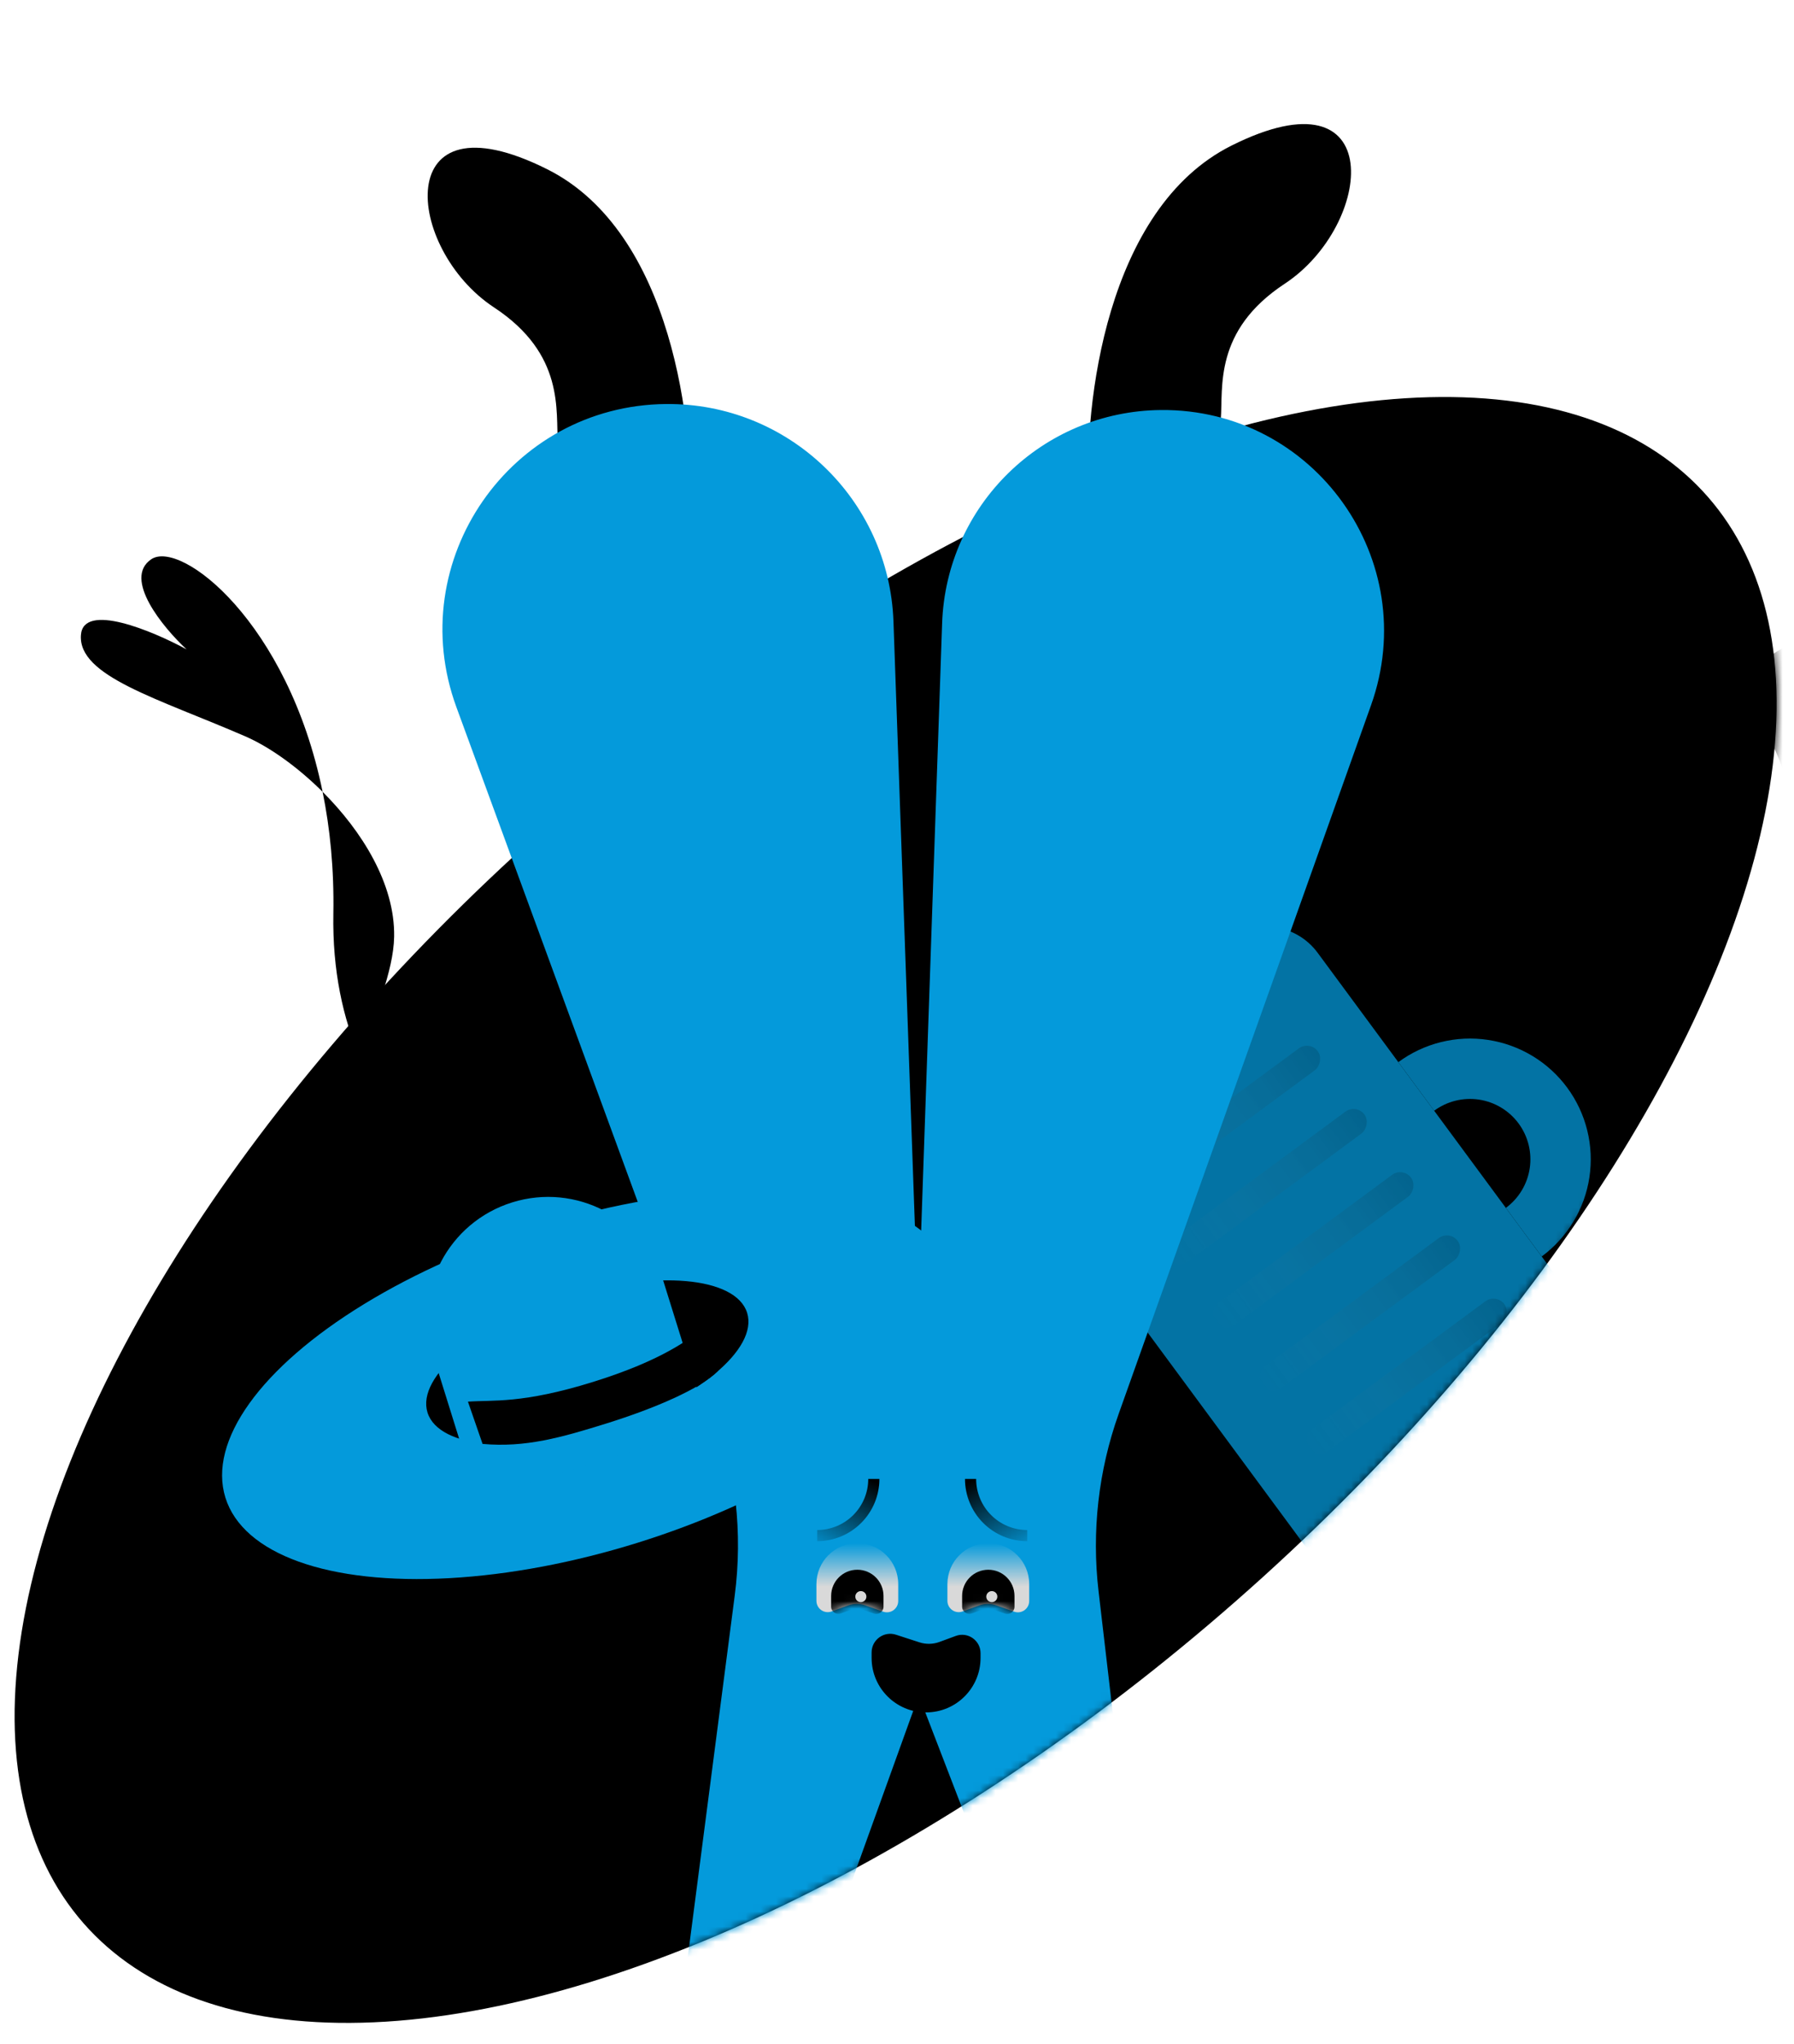 <svg width="237" height="270" viewBox="0 0 237 270" fill="none" xmlns="http://www.w3.org/2000/svg">
<mask id="mask0_94_767" style="mask-type:alpha" maskUnits="userSpaceOnUse" x="0" y="0" width="237" height="270">
<rect width="237" height="270" fill="#FF74BD"/>
</mask>
<g mask="url(#mask0_94_767)">
<ellipse cx="68.604" cy="142.777" rx="68.604" ry="142.777" transform="matrix(0.707 0.707 -0.741 0.671 175.611 15.516)" fill="black"/>
<mask id="mask1_94_767" style="mask-type:alpha" maskUnits="userSpaceOnUse" x="-97" y="-58" width="332" height="326">
<path d="M166.815 208.389C108.374 261.328 39.279 282.524 12.488 255.733C-14.304 228.941 -196.748 95.969 -21.813 -9.384C184.481 -141.687 197.331 37.235 224.123 64.026C250.914 90.818 225.257 155.451 166.815 208.389Z" fill="black"/>
</mask>
<g mask="url(#mask1_94_767)">
<g opacity="0.75" filter="url(#filter0_f_94_767)">
<g filter="url(#filter1_ii_94_767)">
<rect x="170.484" y="120.96" width="85.204" height="47.854" rx="8.508" transform="rotate(53.577 170.484 120.96)" fill="#049ADB"/>
<path d="M205.134 167.919C206.819 166.675 208.243 165.112 209.324 163.318C210.406 161.523 211.123 159.534 211.435 157.463C211.748 155.391 211.649 153.279 211.145 151.245C210.641 149.212 209.742 147.298 208.498 145.613C207.254 143.927 205.69 142.503 203.896 141.422C202.102 140.34 200.113 139.623 198.041 139.311C195.97 138.998 193.857 139.097 191.824 139.601C189.791 140.105 187.877 141.005 186.191 142.248L190.927 148.666C191.77 148.044 192.727 147.594 193.743 147.342C194.76 147.09 195.816 147.041 196.852 147.197C197.888 147.353 198.882 147.712 199.779 148.253C200.676 148.793 201.458 149.505 202.08 150.348C202.702 151.191 203.152 152.148 203.404 153.165C203.656 154.181 203.705 155.237 203.549 156.273C203.393 157.309 203.034 158.304 202.493 159.201C201.953 160.098 201.241 160.879 200.398 161.501L205.134 167.919Z" fill="#049ADB"/>
</g>
<g opacity="0.56" filter="url(#filter2_f_94_767)">
<rect x="173.023" y="137.413" width="3.586" height="32.126" rx="1.793" transform="rotate(53.577 173.023 137.413)" fill="url(#paint0_linear_94_767)"/>
</g>
<g opacity="0.56" filter="url(#filter3_f_94_767)">
<rect x="179.185" y="145.766" width="3.586" height="32.126" rx="1.793" transform="rotate(53.577 179.185 145.766)" fill="url(#paint1_linear_94_767)"/>
</g>
<g opacity="0.56" filter="url(#filter4_f_94_767)">
<rect x="185.348" y="154.117" width="3.586" height="32.126" rx="1.793" transform="rotate(53.577 185.348 154.117)" fill="url(#paint2_linear_94_767)"/>
</g>
<g opacity="0.56" filter="url(#filter5_f_94_767)">
<rect x="191.511" y="162.47" width="3.586" height="32.126" rx="1.793" transform="rotate(53.577 191.511 162.47)" fill="url(#paint3_linear_94_767)"/>
</g>
<g opacity="0.56" filter="url(#filter6_f_94_767)">
<rect x="197.673" y="170.82" width="3.586" height="32.126" rx="1.793" transform="rotate(53.577 197.673 170.82)" fill="url(#paint4_linear_94_767)"/>
</g>
<g opacity="0.56" filter="url(#filter7_f_94_767)">
<rect x="203.836" y="179.172" width="3.586" height="32.126" rx="1.793" transform="rotate(53.577 203.836 179.172)" fill="url(#paint5_linear_94_767)"/>
</g>
</g>
<g filter="url(#filter8_ii_94_767)">
<path d="M163.736 24.47C147.123 32.787 144.24 58.777 144.875 70.732L162.322 60.659C162.646 56.436 161.346 48.922 170.766 42.718C182.542 34.964 184.503 14.074 163.736 24.47Z" fill="black"/>
</g>
<g filter="url(#filter9_ii_94_767)">
<path d="M74.909 25.498C91.522 33.815 94.405 59.805 93.77 71.76L76.323 61.687C75.999 57.464 77.299 49.95 67.879 43.747C56.104 35.992 54.143 15.102 74.909 25.498Z" fill="black"/>
</g>
<g filter="url(#filter10_ii_94_767)">
<path d="M139.546 260.978L151.999 258.77L145.127 200.025C144.202 192.117 145.111 184.103 147.782 176.602L181.128 82.978C187.935 63.864 173.645 43.806 153.356 43.998C137.735 44.145 124.999 56.566 124.46 72.178L121.295 163.896L118.033 71.936C117.46 55.797 104.131 43.052 87.981 43.205C67.395 43.399 53.208 63.917 60.294 83.246L94.325 176.075C97.198 183.912 98.137 192.326 97.061 200.604L89.141 261.571L104.351 261.048L121.377 213.79L139.546 260.978Z" fill="#049ADB"/>
</g>
<g filter="url(#filter11_diiii_94_767)">
<circle cx="121.598" cy="206.078" r="23.247" transform="rotate(179.459 121.598 206.078)" fill="#049ADB"/>
</g>
<g filter="url(#filter12_ii_94_767)">
<ellipse cx="78.72" cy="182.885" rx="50.2" ry="21.893" transform="rotate(-17.316 78.72 182.885)" fill="#049ADB"/>
</g>
<g filter="url(#filter13_i_94_767)">
<path d="M47.587 140.987C53.264 154.108 64.294 160.708 69.829 164.879C67.418 164.968 61.315 166.246 54.446 162.925C43.783 157.769 44.894 149.365 47.587 140.987C45.318 135.744 43.904 129.459 44.038 121.872C44.142 115.992 43.602 110.627 42.618 105.797C39.234 102.423 35.497 99.813 32.411 98.473C20.779 93.425 10.289 90.525 10.691 85.078C11.014 80.721 20.127 84.529 24.644 86.978C21.519 84.075 16.211 77.632 19.98 75.079C23.857 72.452 38.043 83.344 42.618 105.797C47.815 110.979 52.179 117.963 52.069 124.913C51.996 129.566 49.423 135.271 47.587 140.987Z" fill="black"/>
</g>
<ellipse cx="77.588" cy="179.996" rx="22.115" ry="9.067" transform="rotate(-17.316 77.588 179.996)" fill="black"/>
<g filter="url(#filter14_iiii_94_767)">
<path d="M58.178 171.716C55.552 163.292 60.252 154.334 68.676 151.707C77.1 149.081 86.059 153.781 88.685 162.205L94.668 181.395L64.161 190.906L58.178 171.716Z" fill="#049ADB"/>
</g>
<path d="M78.377 182.528C68.993 185.454 65.064 184.903 61.819 185.143L63.75 190.725C69.404 191.239 74.181 189.874 80.093 188.031C86.427 186.056 92.559 183.435 94.843 181.101L93.065 175.401C91.033 176.807 87.762 179.602 78.377 182.528Z" fill="black"/>
<path d="M233.512 97.159C239.856 108.144 237.05 125.038 234.854 132.112C236.066 131.026 238.766 127.628 239.865 122.721C241.239 116.588 241.204 101.912 239.302 95.955C237.781 91.19 243.056 90.039 245.884 90.059L239.804 88.152L244.481 83.963C238.181 83.784 227.168 86.173 233.512 97.159Z" fill="black"/>
<g filter="url(#filter15_f_94_767)">
<circle cx="161.08" cy="254.953" r="0.797" transform="rotate(38.577 161.08 254.953)" fill="#D9D9D9"/>
</g>
<g filter="url(#filter16_f_94_767)">
<circle cx="133.803" cy="261.047" r="0.797" transform="rotate(38.577 133.803 261.047)" fill="#D9D9D9"/>
</g>
<path d="M129.537 218.995C129.537 222.968 126.315 226.19 122.341 226.19C118.367 226.19 115.146 222.968 115.146 218.995V218.272C115.146 216.599 116.778 215.413 118.369 215.929L121.469 216.936C122.33 217.215 123.26 217.197 124.109 216.884L126.264 216.09C127.851 215.504 129.537 216.679 129.537 218.371V218.995Z" fill="black"/>
<path d="M116.175 195.352C116.175 196.432 115.962 197.501 115.549 198.499C115.135 199.496 114.53 200.403 113.766 201.166C113.002 201.93 112.096 202.536 111.098 202.949C110.1 203.362 109.031 203.575 107.951 203.575L107.951 202.101C108.838 202.101 109.715 201.926 110.534 201.587C111.353 201.248 112.097 200.751 112.724 200.124C113.35 199.497 113.848 198.753 114.187 197.934C114.526 197.116 114.701 196.238 114.701 195.352L116.175 195.352Z" fill="url(#paint6_linear_94_767)"/>
<path d="M127.481 195.352C127.481 196.432 127.694 197.501 128.107 198.499C128.52 199.497 129.126 200.403 129.89 201.167C130.653 201.93 131.56 202.536 132.557 202.949C133.555 203.363 134.624 203.575 135.704 203.575L135.704 202.101C134.818 202.101 133.94 201.927 133.121 201.588C132.303 201.248 131.559 200.751 130.932 200.125C130.305 199.498 129.808 198.754 129.469 197.935C129.13 197.116 128.955 196.238 128.955 195.352L127.481 195.352Z" fill="url(#paint7_linear_94_767)"/>
<path d="M107.856 209.241C107.856 206.257 110.275 203.838 113.258 203.838C116.242 203.838 118.661 206.257 118.661 209.241V211.471C118.661 212.504 117.64 213.227 116.665 212.883L114.243 212.028C113.551 211.784 112.795 211.788 112.105 212.039L109.861 212.857C108.887 213.212 107.856 212.49 107.856 211.453V209.241Z" fill="url(#paint8_linear_94_767)"/>
<mask id="mask2_94_767" style="mask-type:alpha" maskUnits="userSpaceOnUse" x="107" y="203" width="12" height="10">
<path d="M107.856 209.241C107.856 206.257 110.275 203.838 113.258 203.838C116.242 203.838 118.661 206.257 118.661 209.241V211.471C118.661 212.504 117.64 213.227 116.665 212.883L114.243 212.028C113.551 211.784 112.795 211.788 112.105 212.039L109.861 212.857C108.887 213.212 107.856 212.49 107.856 211.453V209.241Z" fill="#D9D9D9"/>
</mask>
<g mask="url(#mask2_94_767)">
<path d="M109.799 210.804C109.799 208.894 111.347 207.345 113.258 207.345C115.168 207.345 116.717 208.894 116.717 210.804V212.232C116.717 212.894 116.063 213.356 115.439 213.136L113.888 212.589C113.445 212.433 112.961 212.435 112.52 212.596L111.083 213.119C110.459 213.347 109.799 212.885 109.799 212.221V210.804Z" fill="black"/>
</g>
<circle cx="113.724" cy="210.896" r="0.73" transform="rotate(45 113.724 210.896)" fill="#D9D9D9"/>
<path d="M125.16 209.241C125.16 206.257 127.579 203.838 130.563 203.838C133.547 203.838 135.965 206.257 135.965 209.241V211.472C135.965 212.505 134.944 213.228 133.97 212.884L131.547 212.029C130.855 211.785 130.1 211.788 129.41 212.04L127.165 212.857C126.191 213.213 125.16 212.491 125.16 211.454V209.241Z" fill="url(#paint9_linear_94_767)"/>
<mask id="mask3_94_767" style="mask-type:alpha" maskUnits="userSpaceOnUse" x="125" y="203" width="11" height="10">
<path d="M125.16 209.241C125.16 206.257 127.579 203.838 130.563 203.838C133.547 203.838 135.965 206.257 135.965 209.241V211.472C135.965 212.505 134.944 213.228 133.97 212.884L131.547 212.029C130.855 211.785 130.1 211.788 129.41 212.04L127.165 212.857C126.191 213.213 125.16 212.491 125.16 211.454V209.241Z" fill="#D9D9D9"/>
</mask>
<g mask="url(#mask3_94_767)">
<path d="M127.103 210.805C127.103 208.894 128.652 207.346 130.562 207.346C132.472 207.346 134.021 208.894 134.021 210.805V212.233C134.021 212.894 133.367 213.357 132.743 213.137L131.192 212.59C130.749 212.433 130.265 212.436 129.824 212.596L128.387 213.12C127.763 213.347 127.103 212.885 127.103 212.221V210.805Z" fill="black"/>
</g>
<circle cx="131.026" cy="210.897" r="0.73" transform="rotate(45 131.026 210.897)" fill="#D9D9D9"/>
</g>
</g>
<defs>
<filter id="filter0_f_94_767" x="129.2" y="118.182" width="94.652" height="102.529" filterUnits="userSpaceOnUse" color-interpolation-filters="sRGB">
<feFlood flood-opacity="0" result="BackgroundImageFix"/>
<feBlend mode="normal" in="SourceGraphic" in2="BackgroundImageFix" result="shape"/>
<feGaussianBlur stdDeviation="3.084" result="effect1_foregroundBlur_94_767"/>
</filter>
<filter id="filter1_ii_94_767" x="131.467" y="119.962" width="88.655" height="97.019" filterUnits="userSpaceOnUse" color-interpolation-filters="sRGB">
<feFlood flood-opacity="0" result="BackgroundImageFix"/>
<feBlend mode="normal" in="SourceGraphic" in2="BackgroundImageFix" result="shape"/>
<feColorMatrix in="SourceAlpha" type="matrix" values="0 0 0 0 0 0 0 0 0 0 0 0 0 0 0 0 0 0 127 0" result="hardAlpha"/>
<feOffset dx="2.437" dy="2.437"/>
<feGaussianBlur stdDeviation="1.706"/>
<feComposite in2="hardAlpha" operator="arithmetic" k2="-1" k3="1"/>
<feColorMatrix type="matrix" values="0 0 0 0 0 0 0 0 0 0 0 0 0 0 0 0 0 0 0.25 0"/>
<feBlend mode="normal" in2="shape" result="effect1_innerShadow_94_767"/>
<feColorMatrix in="SourceAlpha" type="matrix" values="0 0 0 0 0 0 0 0 0 0 0 0 0 0 0 0 0 0 127 0" result="hardAlpha"/>
<feOffset dx="-3.9" dy="-4.387"/>
<feGaussianBlur stdDeviation="5.85"/>
<feComposite in2="hardAlpha" operator="arithmetic" k2="-1" k3="1"/>
<feColorMatrix type="matrix" values="0 0 0 0 0.851 0 0 0 0 0.851 0 0 0 0 0.851 0 0 0 0.79 0"/>
<feBlend mode="normal" in2="effect1_innerShadow_94_767" result="effect2_innerShadow_94_767"/>
</filter>
<filter id="filter2_f_94_767" x="146.911" y="137.152" width="28.501" height="22.482" filterUnits="userSpaceOnUse" color-interpolation-filters="sRGB">
<feFlood flood-opacity="0" result="BackgroundImageFix"/>
<feBlend mode="normal" in="SourceGraphic" in2="BackgroundImageFix" result="shape"/>
<feGaussianBlur stdDeviation="0.487" result="effect1_foregroundBlur_94_767"/>
</filter>
<filter id="filter3_f_94_767" x="153.074" y="145.505" width="28.501" height="22.482" filterUnits="userSpaceOnUse" color-interpolation-filters="sRGB">
<feFlood flood-opacity="0" result="BackgroundImageFix"/>
<feBlend mode="normal" in="SourceGraphic" in2="BackgroundImageFix" result="shape"/>
<feGaussianBlur stdDeviation="0.487" result="effect1_foregroundBlur_94_767"/>
</filter>
<filter id="filter4_f_94_767" x="159.237" y="153.857" width="28.501" height="22.482" filterUnits="userSpaceOnUse" color-interpolation-filters="sRGB">
<feFlood flood-opacity="0" result="BackgroundImageFix"/>
<feBlend mode="normal" in="SourceGraphic" in2="BackgroundImageFix" result="shape"/>
<feGaussianBlur stdDeviation="0.487" result="effect1_foregroundBlur_94_767"/>
</filter>
<filter id="filter5_f_94_767" x="165.399" y="162.21" width="28.501" height="22.482" filterUnits="userSpaceOnUse" color-interpolation-filters="sRGB">
<feFlood flood-opacity="0" result="BackgroundImageFix"/>
<feBlend mode="normal" in="SourceGraphic" in2="BackgroundImageFix" result="shape"/>
<feGaussianBlur stdDeviation="0.487" result="effect1_foregroundBlur_94_767"/>
</filter>
<filter id="filter6_f_94_767" x="171.562" y="170.56" width="28.501" height="22.482" filterUnits="userSpaceOnUse" color-interpolation-filters="sRGB">
<feFlood flood-opacity="0" result="BackgroundImageFix"/>
<feBlend mode="normal" in="SourceGraphic" in2="BackgroundImageFix" result="shape"/>
<feGaussianBlur stdDeviation="0.487" result="effect1_foregroundBlur_94_767"/>
</filter>
<filter id="filter7_f_94_767" x="177.725" y="178.912" width="28.501" height="22.482" filterUnits="userSpaceOnUse" color-interpolation-filters="sRGB">
<feFlood flood-opacity="0" result="BackgroundImageFix"/>
<feBlend mode="normal" in="SourceGraphic" in2="BackgroundImageFix" result="shape"/>
<feGaussianBlur stdDeviation="0.487" result="effect1_foregroundBlur_94_767"/>
</filter>
<filter id="filter8_ii_94_767" x="143.748" y="16.39" width="35.781" height="54.867" filterUnits="userSpaceOnUse" color-interpolation-filters="sRGB">
<feFlood flood-opacity="0" result="BackgroundImageFix"/>
<feBlend mode="normal" in="SourceGraphic" in2="BackgroundImageFix" result="shape"/>
<feColorMatrix in="SourceAlpha" type="matrix" values="0 0 0 0 0 0 0 0 0 0 0 0 0 0 0 0 0 0 127 0" result="hardAlpha"/>
<feOffset dy="-5.762"/>
<feGaussianBlur stdDeviation="2.619"/>
<feComposite in2="hardAlpha" operator="arithmetic" k2="-1" k3="1"/>
<feColorMatrix type="matrix" values="0 0 0 0 0.851 0 0 0 0 0.851 0 0 0 0 0.851 0 0 0 1 0"/>
<feBlend mode="normal" in2="shape" result="effect1_innerShadow_94_767"/>
<feColorMatrix in="SourceAlpha" type="matrix" values="0 0 0 0 0 0 0 0 0 0 0 0 0 0 0 0 0 0 127 0" result="hardAlpha"/>
<feOffset dx="-1.048" dy="0.524"/>
<feGaussianBlur stdDeviation="2.357"/>
<feComposite in2="hardAlpha" operator="arithmetic" k2="-1" k3="1"/>
<feColorMatrix type="matrix" values="0 0 0 0 0.016 0 0 0 0 0.604 0 0 0 0 0.859 0 0 0 1 0"/>
<feBlend mode="normal" in2="effect1_innerShadow_94_767" result="effect2_innerShadow_94_767"/>
</filter>
<filter id="filter9_ii_94_767" x="56.497" y="18.989" width="37.353" height="53.295" filterUnits="userSpaceOnUse" color-interpolation-filters="sRGB">
<feFlood flood-opacity="0" result="BackgroundImageFix"/>
<feBlend mode="normal" in="SourceGraphic" in2="BackgroundImageFix" result="shape"/>
<feColorMatrix in="SourceAlpha" type="matrix" values="0 0 0 0 0 0 0 0 0 0 0 0 0 0 0 0 0 0 127 0" result="hardAlpha"/>
<feOffset dy="-3.667"/>
<feGaussianBlur stdDeviation="2.619"/>
<feComposite in2="hardAlpha" operator="arithmetic" k2="-1" k3="1"/>
<feColorMatrix type="matrix" values="0 0 0 0 0.851 0 0 0 0 0.851 0 0 0 0 0.851 0 0 0 1 0"/>
<feBlend mode="normal" in2="shape" result="effect1_innerShadow_94_767"/>
<feColorMatrix in="SourceAlpha" type="matrix" values="0 0 0 0 0 0 0 0 0 0 0 0 0 0 0 0 0 0 127 0" result="hardAlpha"/>
<feOffset dx="-2.619" dy="0.524"/>
<feGaussianBlur stdDeviation="2.357"/>
<feComposite in2="hardAlpha" operator="arithmetic" k2="-1" k3="1"/>
<feColorMatrix type="matrix" values="0 0 0 0 0.016 0 0 0 0 0.604 0 0 0 0 0.859 0 0 0 1 0"/>
<feBlend mode="normal" in2="effect1_innerShadow_94_767" result="effect2_innerShadow_94_767"/>
</filter>
<filter id="filter10_ii_94_767" x="58.448" y="36.918" width="124.397" height="241.1" filterUnits="userSpaceOnUse" color-interpolation-filters="sRGB">
<feFlood flood-opacity="0" result="BackgroundImageFix"/>
<feBlend mode="normal" in="SourceGraphic" in2="BackgroundImageFix" result="shape"/>
<feColorMatrix in="SourceAlpha" type="matrix" values="0 0 0 0 0 0 0 0 0 0 0 0 0 0 0 0 0 0 127 0" result="hardAlpha"/>
<feOffset dy="-6.285"/>
<feGaussianBlur stdDeviation="4.714"/>
<feComposite in2="hardAlpha" operator="arithmetic" k2="-1" k3="1"/>
<feColorMatrix type="matrix" values="0 0 0 0 0.851 0 0 0 0 0.851 0 0 0 0 0.851 0 0 0 1 0"/>
<feBlend mode="normal" in2="shape" result="effect1_innerShadow_94_767"/>
<feColorMatrix in="SourceAlpha" type="matrix" values="0 0 0 0 0 0 0 0 0 0 0 0 0 0 0 0 0 0 127 0" result="hardAlpha"/>
<feOffset dy="16.447"/>
<feGaussianBlur stdDeviation="9.765"/>
<feComposite in2="hardAlpha" operator="arithmetic" k2="-1" k3="1"/>
<feColorMatrix type="matrix" values="0 0 0 0 0 0 0 0 0 0 0 0 0 0 0 0 0 0 0.25 0"/>
<feBlend mode="normal" in2="effect1_innerShadow_94_767" result="effect2_innerShadow_94_767"/>
</filter>
<filter id="filter11_diiii_94_767" x="54.876" y="118.798" width="133.444" height="133.444" filterUnits="userSpaceOnUse" color-interpolation-filters="sRGB">
<feFlood flood-opacity="0" result="BackgroundImageFix"/>
<feColorMatrix in="SourceAlpha" type="matrix" values="0 0 0 0 0 0 0 0 0 0 0 0 0 0 0 0 0 0 127 0" result="hardAlpha"/>
<feMorphology radius="14.142" operator="dilate" in="SourceAlpha" result="effect1_dropShadow_94_767"/>
<feOffset dy="-20.558"/>
<feGaussianBlur stdDeviation="14.666"/>
<feComposite in2="hardAlpha" operator="out"/>
<feColorMatrix type="matrix" values="0 0 0 0 0 0 0 0 0 0 0 0 0 0 0 0 0 0 0.26 0"/>
<feBlend mode="normal" in2="BackgroundImageFix" result="effect1_dropShadow_94_767"/>
<feBlend mode="normal" in="SourceGraphic" in2="effect1_dropShadow_94_767" result="shape"/>
<feColorMatrix in="SourceAlpha" type="matrix" values="0 0 0 0 0 0 0 0 0 0 0 0 0 0 0 0 0 0 127 0" result="hardAlpha"/>
<feOffset dy="2.095"/>
<feGaussianBlur stdDeviation="2.619"/>
<feComposite in2="hardAlpha" operator="arithmetic" k2="-1" k3="1"/>
<feColorMatrix type="matrix" values="0 0 0 0 0 0 0 0 0 0 0 0 0 0 0 0 0 0 0.44 0"/>
<feBlend mode="normal" in2="shape" result="effect2_innerShadow_94_767"/>
<feColorMatrix in="SourceAlpha" type="matrix" values="0 0 0 0 0 0 0 0 0 0 0 0 0 0 0 0 0 0 127 0" result="hardAlpha"/>
<feOffset dy="-6.285"/>
<feGaussianBlur stdDeviation="5.762"/>
<feComposite in2="hardAlpha" operator="arithmetic" k2="-1" k3="1"/>
<feColorMatrix type="matrix" values="0 0 0 0 0.851 0 0 0 0 0.851 0 0 0 0 0.851 0 0 0 0.91 0"/>
<feBlend mode="normal" in2="effect2_innerShadow_94_767" result="effect3_innerShadow_94_767"/>
<feColorMatrix in="SourceAlpha" type="matrix" values="0 0 0 0 0 0 0 0 0 0 0 0 0 0 0 0 0 0 127 0" result="hardAlpha"/>
<feOffset dy="3.084"/>
<feGaussianBlur stdDeviation="1.048"/>
<feComposite in2="hardAlpha" operator="arithmetic" k2="-1" k3="1"/>
<feColorMatrix type="matrix" values="0 0 0 0 0.016 0 0 0 0 0.604 0 0 0 0 0.859 0 0 0 0.69 0"/>
<feBlend mode="normal" in2="effect3_innerShadow_94_767" result="effect4_innerShadow_94_767"/>
<feColorMatrix in="SourceAlpha" type="matrix" values="0 0 0 0 0 0 0 0 0 0 0 0 0 0 0 0 0 0 127 0" result="hardAlpha"/>
<feOffset dy="7.195"/>
<feGaussianBlur stdDeviation="3.928"/>
<feComposite in2="hardAlpha" operator="arithmetic" k2="-1" k3="1"/>
<feColorMatrix type="matrix" values="0 0 0 0 0 0 0 0 0 0.352 0 0 0 0 0.504 0 0 0 1 0"/>
<feBlend mode="normal" in2="effect4_innerShadow_94_767" result="effect5_innerShadow_94_767"/>
</filter>
<filter id="filter12_ii_94_767" x="29.84" y="151.598" width="97.252" height="62.574" filterUnits="userSpaceOnUse" color-interpolation-filters="sRGB">
<feFlood flood-opacity="0" result="BackgroundImageFix"/>
<feBlend mode="normal" in="SourceGraphic" in2="BackgroundImageFix" result="shape"/>
<feColorMatrix in="SourceAlpha" type="matrix" values="0 0 0 0 0 0 0 0 0 0 0 0 0 0 0 0 0 0 127 0" result="hardAlpha"/>
<feOffset dx="-0.508" dy="-5.592"/>
<feGaussianBlur stdDeviation="4.829"/>
<feComposite in2="hardAlpha" operator="arithmetic" k2="-1" k3="1"/>
<feColorMatrix type="matrix" values="0 0 0 0 0.851 0 0 0 0 0.851 0 0 0 0 0.851 0 0 0 0.69 0"/>
<feBlend mode="normal" in2="shape" result="effect1_innerShadow_94_767"/>
<feColorMatrix in="SourceAlpha" type="matrix" values="0 0 0 0 0 0 0 0 0 0 0 0 0 0 0 0 0 0 127 0" result="hardAlpha"/>
<feOffset dx="-0.508" dy="5.592"/>
<feGaussianBlur stdDeviation="7.371"/>
<feComposite in2="hardAlpha" operator="arithmetic" k2="-1" k3="1"/>
<feColorMatrix type="matrix" values="0 0 0 0 0 0 0 0 0 0 0 0 0 0 0 0 0 0 0.23 0"/>
<feBlend mode="normal" in2="effect1_innerShadow_94_767" result="effect2_innerShadow_94_767"/>
</filter>
<filter id="filter13_i_94_767" x="10.68" y="73.487" width="59.148" height="91.707" filterUnits="userSpaceOnUse" color-interpolation-filters="sRGB">
<feFlood flood-opacity="0" result="BackgroundImageFix"/>
<feBlend mode="normal" in="SourceGraphic" in2="BackgroundImageFix" result="shape"/>
<feColorMatrix in="SourceAlpha" type="matrix" values="0 0 0 0 0 0 0 0 0 0 0 0 0 0 0 0 0 0 127 0" result="hardAlpha"/>
<feOffset dy="-1.206"/>
<feGaussianBlur stdDeviation="1.206"/>
<feComposite in2="hardAlpha" operator="arithmetic" k2="-1" k3="1"/>
<feColorMatrix type="matrix" values="0 0 0 0 0.851 0 0 0 0 0.851 0 0 0 0 0.851 0 0 0 0.5 0"/>
<feBlend mode="normal" in2="shape" result="effect1_innerShadow_94_767"/>
</filter>
<filter id="filter14_iiii_94_767" x="56.433" y="146.912" width="39.252" height="49.586" filterUnits="userSpaceOnUse" color-interpolation-filters="sRGB">
<feFlood flood-opacity="0" result="BackgroundImageFix"/>
<feBlend mode="normal" in="SourceGraphic" in2="BackgroundImageFix" result="shape"/>
<feColorMatrix in="SourceAlpha" type="matrix" values="0 0 0 0 0 0 0 0 0 0 0 0 0 0 0 0 0 0 127 0" result="hardAlpha"/>
<feOffset dx="-1.017" dy="-4.067"/>
<feGaussianBlur stdDeviation="5.084"/>
<feComposite in2="hardAlpha" operator="arithmetic" k2="-1" k3="1"/>
<feColorMatrix type="matrix" values="0 0 0 0 0.851 0 0 0 0 0.851 0 0 0 0 0.851 0 0 0 0.93 0"/>
<feBlend mode="normal" in2="shape" result="effect1_innerShadow_94_767"/>
<feColorMatrix in="SourceAlpha" type="matrix" values="0 0 0 0 0 0 0 0 0 0 0 0 0 0 0 0 0 0 127 0" result="hardAlpha"/>
<feOffset dx="-0.508" dy="6.609"/>
<feGaussianBlur stdDeviation="2.796"/>
<feComposite in2="hardAlpha" operator="arithmetic" k2="-1" k3="1"/>
<feColorMatrix type="matrix" values="0 0 0 0 0 0 0 0 0 0 0 0 0 0 0 0 0 0 0.25 0"/>
<feBlend mode="normal" in2="effect1_innerShadow_94_767" result="effect2_innerShadow_94_767"/>
<feColorMatrix in="SourceAlpha" type="matrix" values="0 0 0 0 0 0 0 0 0 0 0 0 0 0 0 0 0 0 127 0" result="hardAlpha"/>
<feOffset dx="1.017" dy="3.559"/>
<feGaussianBlur stdDeviation="1.271"/>
<feComposite in2="hardAlpha" operator="arithmetic" k2="-1" k3="1"/>
<feColorMatrix type="matrix" values="0 0 0 0 0 0 0 0 0 0 0 0 0 0 0 0 0 0 0.25 0"/>
<feBlend mode="normal" in2="effect2_innerShadow_94_767" result="effect3_innerShadow_94_767"/>
<feColorMatrix in="SourceAlpha" type="matrix" values="0 0 0 0 0 0 0 0 0 0 0 0 0 0 0 0 0 0 127 0" result="hardAlpha"/>
<feOffset dx="-0.508" dy="1.017"/>
<feGaussianBlur stdDeviation="1.017"/>
<feComposite in2="hardAlpha" operator="arithmetic" k2="-1" k3="1"/>
<feColorMatrix type="matrix" values="0 0 0 0 0.016 0 0 0 0 0.604 0 0 0 0 0.859 0 0 0 0.85 0"/>
<feBlend mode="normal" in2="effect3_innerShadow_94_767" result="effect4_innerShadow_94_767"/>
</filter>
<filter id="filter15_f_94_767" x="159.76" y="253.632" width="2.641" height="2.641" filterUnits="userSpaceOnUse" color-interpolation-filters="sRGB">
<feFlood flood-opacity="0" result="BackgroundImageFix"/>
<feBlend mode="normal" in="SourceGraphic" in2="BackgroundImageFix" result="shape"/>
<feGaussianBlur stdDeviation="0.262" result="effect1_foregroundBlur_94_767"/>
</filter>
<filter id="filter16_f_94_767" x="132.483" y="259.727" width="2.641" height="2.641" filterUnits="userSpaceOnUse" color-interpolation-filters="sRGB">
<feFlood flood-opacity="0" result="BackgroundImageFix"/>
<feBlend mode="normal" in="SourceGraphic" in2="BackgroundImageFix" result="shape"/>
<feGaussianBlur stdDeviation="0.262" result="effect1_foregroundBlur_94_767"/>
</filter>
<linearGradient id="paint0_linear_94_767" x1="174.816" y1="137.413" x2="174.816" y2="169.54" gradientUnits="userSpaceOnUse">
<stop stop-opacity="0.24"/>
<stop offset="1" stop-color="#D9D9D9" stop-opacity="0"/>
</linearGradient>
<linearGradient id="paint1_linear_94_767" x1="180.978" y1="145.766" x2="180.978" y2="177.892" gradientUnits="userSpaceOnUse">
<stop stop-opacity="0.24"/>
<stop offset="1" stop-color="#D9D9D9" stop-opacity="0"/>
</linearGradient>
<linearGradient id="paint2_linear_94_767" x1="187.142" y1="154.117" x2="187.142" y2="186.244" gradientUnits="userSpaceOnUse">
<stop stop-opacity="0.24"/>
<stop offset="1" stop-color="#D9D9D9" stop-opacity="0"/>
</linearGradient>
<linearGradient id="paint3_linear_94_767" x1="193.304" y1="162.47" x2="193.304" y2="194.597" gradientUnits="userSpaceOnUse">
<stop stop-opacity="0.24"/>
<stop offset="1" stop-color="#D9D9D9" stop-opacity="0"/>
</linearGradient>
<linearGradient id="paint4_linear_94_767" x1="199.466" y1="170.82" x2="199.466" y2="202.947" gradientUnits="userSpaceOnUse">
<stop stop-opacity="0.24"/>
<stop offset="1" stop-color="#D9D9D9" stop-opacity="0"/>
</linearGradient>
<linearGradient id="paint5_linear_94_767" x1="205.63" y1="179.172" x2="205.63" y2="211.299" gradientUnits="userSpaceOnUse">
<stop stop-opacity="0.24"/>
<stop offset="1" stop-color="#D9D9D9" stop-opacity="0"/>
</linearGradient>
<linearGradient id="paint6_linear_94_767" x1="114.177" y1="194.996" x2="108.571" y2="205.527" gradientUnits="userSpaceOnUse">
<stop/>
<stop offset="1" stop-opacity="0"/>
</linearGradient>
<linearGradient id="paint7_linear_94_767" x1="129.479" y1="194.996" x2="135.085" y2="205.528" gradientUnits="userSpaceOnUse">
<stop/>
<stop offset="1" stop-opacity="0"/>
</linearGradient>
<linearGradient id="paint8_linear_94_767" x1="113.258" y1="203.838" x2="113.258" y2="213.588" gradientUnits="userSpaceOnUse">
<stop stop-color="#D9D9D9" stop-opacity="0"/>
<stop offset="0.589" stop-color="#D9D9D9"/>
</linearGradient>
<linearGradient id="paint9_linear_94_767" x1="130.563" y1="203.838" x2="130.563" y2="213.588" gradientUnits="userSpaceOnUse">
<stop stop-color="#D9D9D9" stop-opacity="0"/>
<stop offset="0.589" stop-color="#D9D9D9"/>
</linearGradient>
</defs>
</svg>
